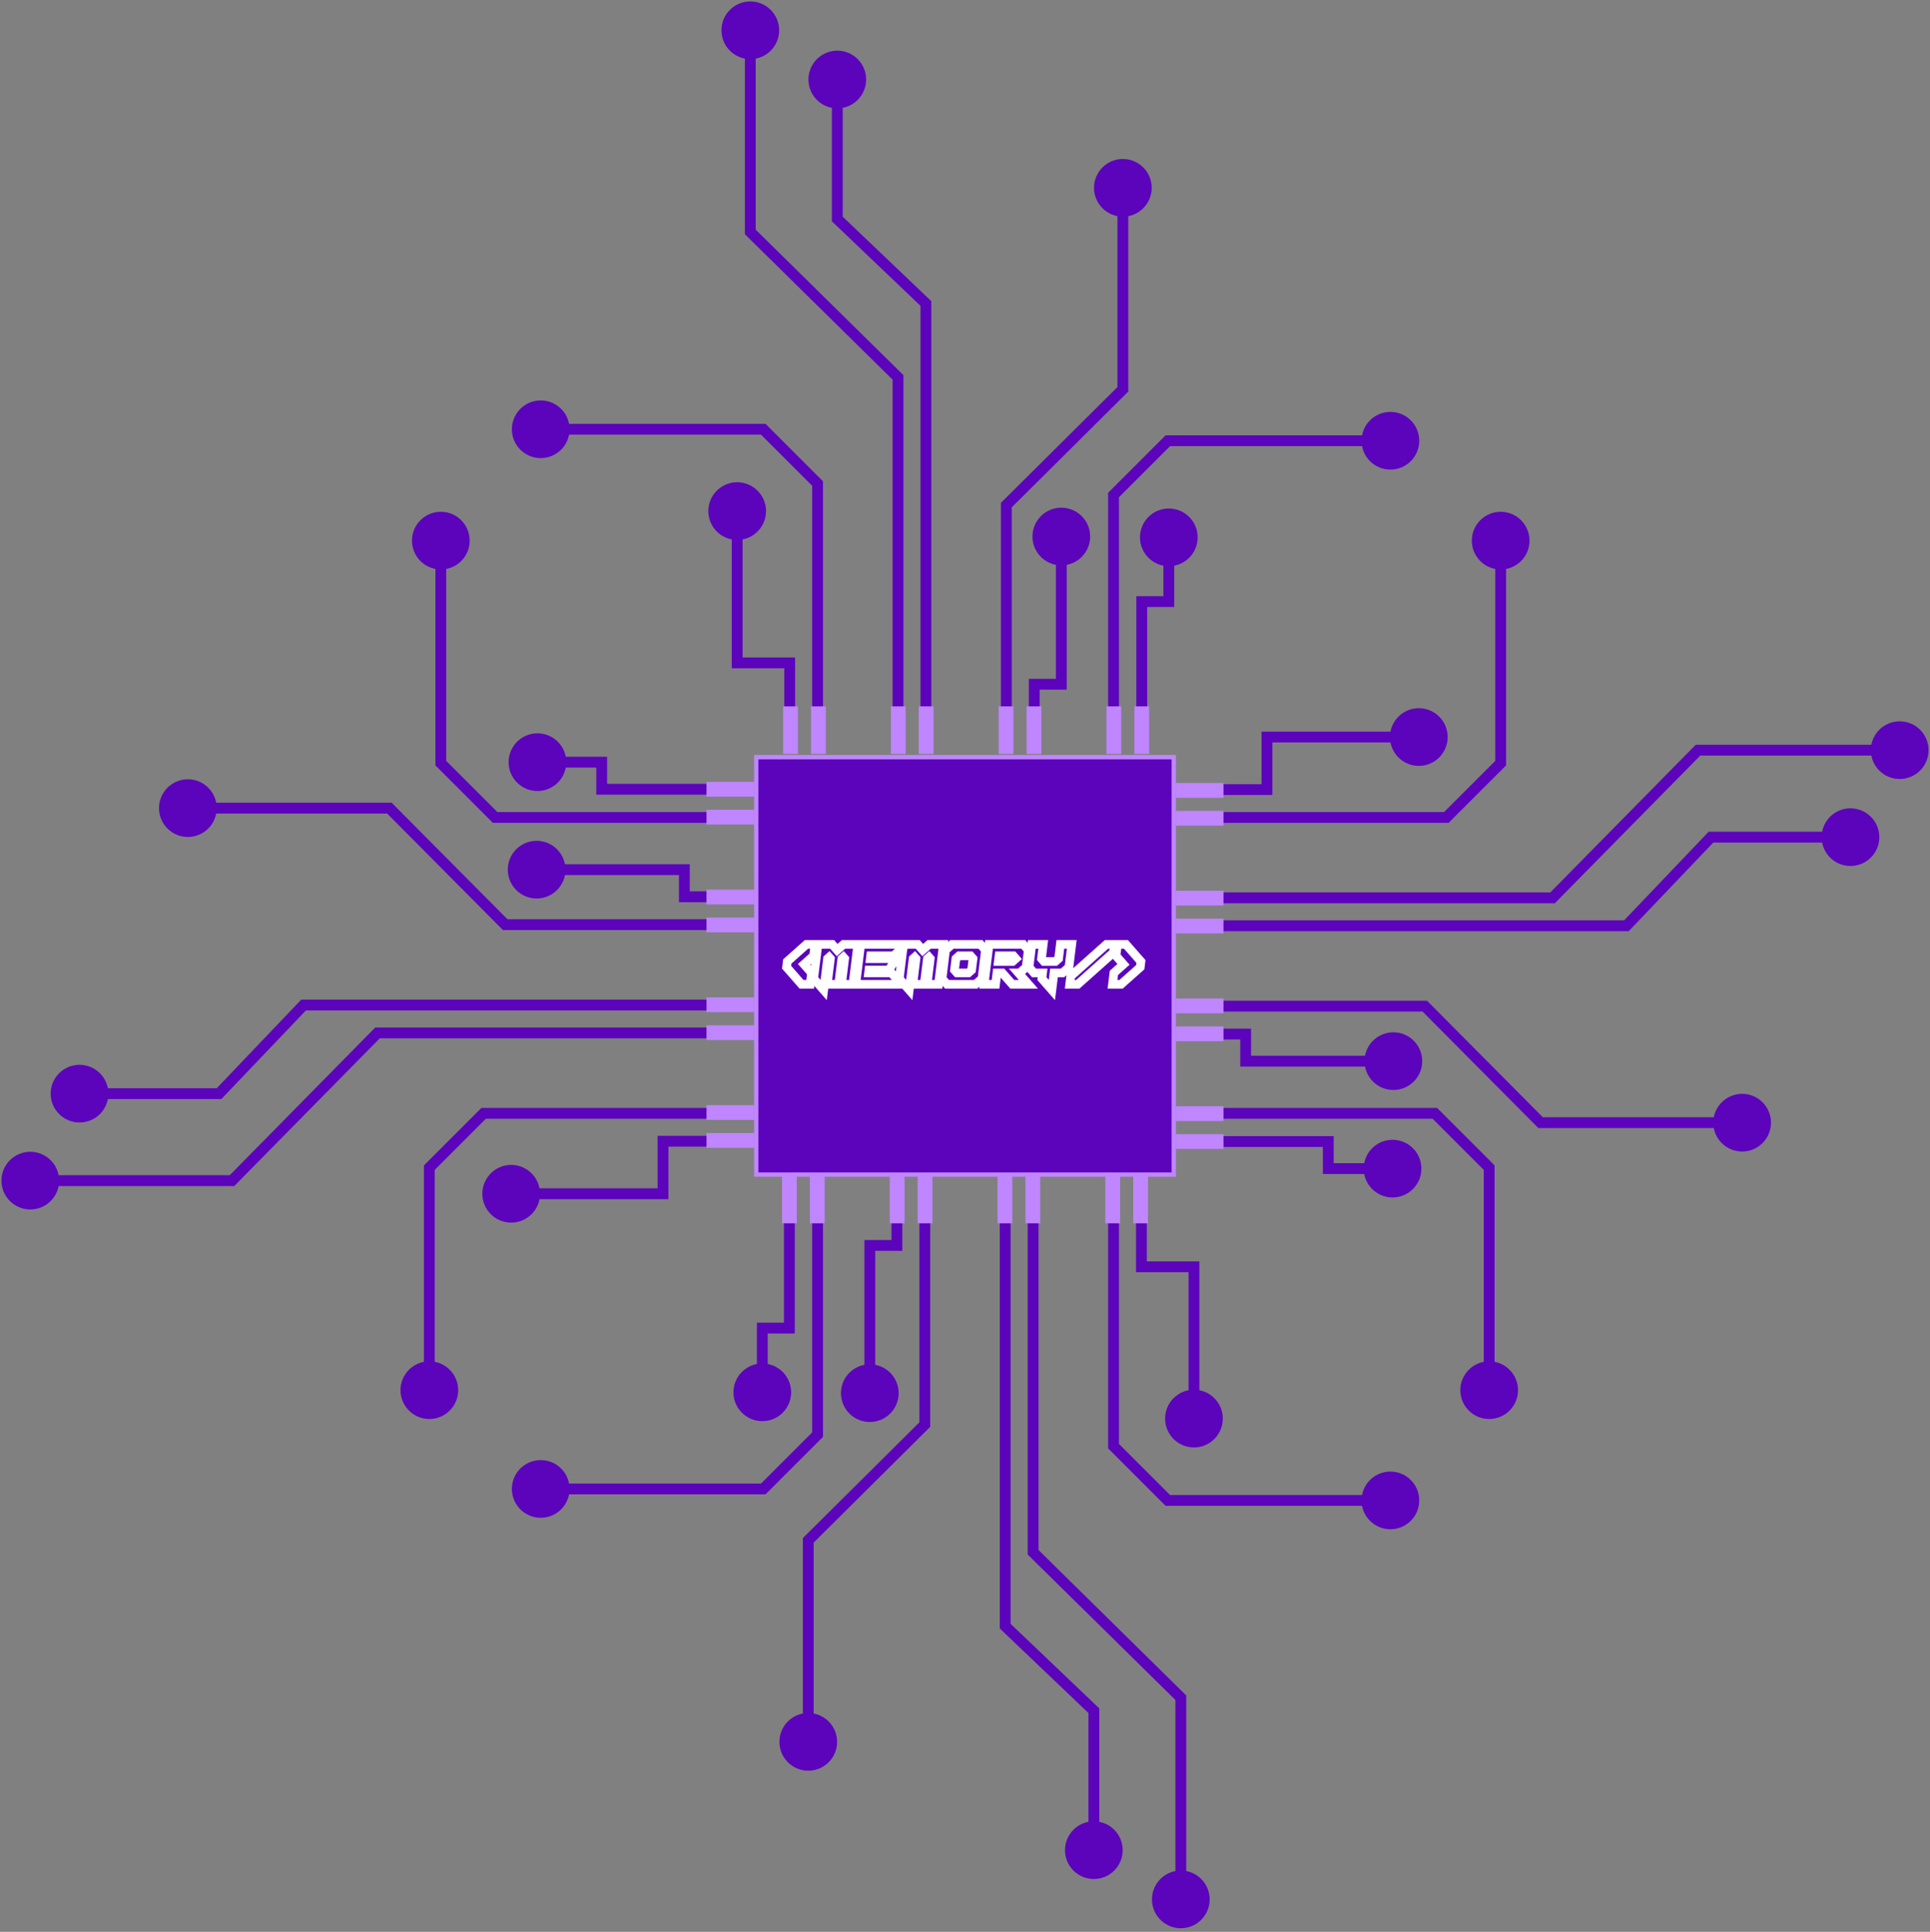 <svg width="892" height="893" viewBox="0 0 892 893" fill="none" xmlns="http://www.w3.org/2000/svg">
<rect x="0" y="0" width="892" height="893" fill="#808080" stroke="none"/>
<rect x="349.524" y="350" width="192.949" height="192.949" fill="#5C03BC" stroke="#C086FF" stroke-width="2"/>
<path d="M371.6 445.771L370.271 444.278L368.788 445.597L370.096 447.09L371.6 445.771ZM375.068 449.727L377.053 449.97L377.162 449.081L376.572 448.408L375.068 449.727ZM374.422 455V457H376.192L376.407 455.243L374.422 455ZM370.467 455L368.963 456.318L369.56 457H370.467V455ZM363.532 447.09L361.546 446.852L361.44 447.737L362.028 448.408L363.532 447.09ZM363.848 444.453L362.519 442.959L361.953 443.463L361.863 444.215L363.848 444.453ZM372.734 436.543V434.543H371.973L371.404 435.049L372.734 436.543ZM376.689 436.543L378.674 436.786L378.949 434.543H376.689V436.543ZM376.043 441.816L377.373 443.31L377.937 442.809L378.028 442.06L376.043 441.816ZM370.096 447.09L373.564 451.045L376.572 448.408L373.104 444.453L370.096 447.09ZM373.082 449.483L372.436 454.757L376.407 455.243L377.053 449.97L373.082 449.483ZM374.422 453H370.467V457H374.422V453ZM371.97 453.682L365.036 445.771L362.028 448.408L368.963 456.318L371.97 453.682ZM365.518 447.328L365.834 444.691L361.863 444.215L361.546 446.852L365.518 447.328ZM365.178 445.947L374.064 438.037L371.404 435.049L362.519 442.959L365.178 445.947ZM372.734 438.543H376.689V434.543H372.734V438.543ZM374.704 436.3L374.058 441.573L378.028 442.06L378.674 436.786L374.704 436.3ZM374.713 440.323L370.271 444.278L372.93 447.265L377.373 443.31L374.713 440.323ZM382.477 443.135L381.145 441.643L380.584 442.143L380.492 442.889L382.477 443.135ZM380.684 457.637L379.179 458.954L382.121 462.316L382.669 457.882L380.684 457.637ZM376.07 452.363L374.084 452.12L373.976 453.007L374.564 453.68L376.07 452.363ZM378.008 436.543V434.543H376.238L376.022 436.3L378.008 436.543ZM384.599 436.543L386.105 435.226L385.507 434.543H384.599V436.543ZM386.906 439.18L385.401 440.497L386.729 442.014L388.235 440.675L386.906 439.18ZM389.873 436.543V434.543H389.112L388.544 435.048L389.873 436.543ZM396.465 436.543L398.45 436.787L398.725 434.543H396.465V436.543ZM394.197 455V457H395.966L396.182 455.244L394.197 455ZM388.924 455L386.939 454.755L386.662 457H388.924V455ZM390.387 443.135L392.372 443.38L392.482 442.488L391.888 441.814L390.387 443.135ZM389.807 442.476L391.308 441.154L389.978 439.642L388.475 440.984L389.807 442.476ZM389.069 443.135L387.737 441.643L387.176 442.144L387.084 442.89L389.069 443.135ZM387.605 455V457H389.374L389.59 455.245L387.605 455ZM382.332 455L380.347 454.755L380.07 457H382.332V455ZM383.795 443.135L385.78 443.38L385.89 442.488L385.297 441.814L383.795 443.135ZM383.215 442.476L384.717 441.154L383.386 439.642L381.883 440.984L383.215 442.476ZM380.492 442.889L378.699 457.391L382.669 457.882L384.462 443.38L380.492 442.889ZM382.189 456.32L377.575 451.046L374.564 453.68L379.179 458.954L382.189 456.32ZM378.055 452.606L379.993 436.786L376.022 436.3L374.084 452.12L378.055 452.606ZM378.008 438.543H384.599V434.543H378.008V438.543ZM383.094 437.86L385.401 440.497L388.412 437.863L386.105 435.226L383.094 437.86ZM388.235 440.675L391.202 438.038L388.544 435.048L385.578 437.685L388.235 440.675ZM389.873 438.543H396.465V434.543H389.873V438.543ZM394.48 436.299L392.212 454.756L396.182 455.244L398.45 436.787L394.48 436.299ZM394.197 453H388.924V457H394.197V453ZM390.909 455.245L392.372 443.38L388.402 442.89L386.939 454.755L390.909 455.245ZM391.888 441.814L391.308 441.154L388.305 443.797L388.886 444.456L391.888 441.814ZM388.475 440.984L387.737 441.643L390.401 444.627L391.139 443.967L388.475 440.984ZM387.084 442.89L385.62 454.755L389.59 455.245L391.054 443.38L387.084 442.89ZM387.605 453H382.332V457H387.605V453ZM384.317 455.245L385.78 443.38L381.81 442.89L380.347 454.755L384.317 455.245ZM385.297 441.814L384.717 441.154L381.714 443.797L382.294 444.456L385.297 441.814ZM381.883 440.984L381.145 441.643L383.809 444.627L384.547 443.967L381.883 440.984ZM402.252 443.135L400.266 442.896L399.998 445.135H402.252V443.135ZM414.117 443.135L415.813 444.195L417.726 441.135H414.117V443.135ZM410.822 448.408V450.408H411.93L412.518 449.468L410.822 448.408ZM401.593 448.408V446.408H399.819L399.607 448.17L401.593 448.408ZM401.435 449.727L399.449 449.488L399.18 451.727H401.435V449.727ZM411.982 449.727L413.485 448.407L412.888 447.727H411.982V449.727ZM416.609 455V457H421.025L418.112 453.681L416.609 455ZM395.515 455L393.53 454.756L393.255 457H395.515V455ZM397.783 436.543V434.543H396.014L395.798 436.299L397.783 436.543ZM418.877 436.543L420.207 438.036L424.128 434.543H418.877V436.543ZM412.957 441.816V443.816H413.719L414.288 443.31L412.957 441.816ZM402.41 441.816V439.816H400.636L400.425 441.578L402.41 441.816ZM402.252 445.135H414.117V441.135H402.252V445.135ZM412.421 442.075L409.126 447.348L412.518 449.468L415.813 444.195L412.421 442.075ZM410.822 446.408H401.593V450.408H410.822V446.408ZM399.607 448.17L399.449 449.488L403.421 449.965L403.579 448.646L399.607 448.17ZM401.435 451.727H411.982V447.727H401.435V451.727ZM410.478 451.046L415.106 456.319L418.112 453.681L413.485 448.407L410.478 451.046ZM416.609 453H395.515V457H416.609V453ZM397.5 455.244L399.768 436.787L395.798 436.299L393.53 454.756L397.5 455.244ZM397.783 438.543H418.877V434.543H397.783V438.543ZM417.546 435.05L411.627 440.323L414.288 443.31L420.207 438.036L417.546 435.05ZM412.957 439.816H402.41V443.816H412.957V439.816ZM400.425 441.578L400.266 442.896L404.238 443.373L404.396 442.055L400.425 441.578ZM422.028 443.135L420.696 441.643L420.135 442.143L420.043 442.889L422.028 443.135ZM420.235 457.637L418.729 458.954L421.671 462.316L422.22 457.882L420.235 457.637ZM415.62 452.363L413.635 452.12L413.526 453.007L414.115 453.68L415.62 452.363ZM417.558 436.543V434.543H415.788L415.573 436.3L417.558 436.543ZM424.15 436.543L425.655 435.226L425.058 434.543H424.15V436.543ZM426.457 439.18L424.952 440.497L426.279 442.014L427.786 440.675L426.457 439.18ZM429.424 436.543V434.543H428.663L428.095 435.048L429.424 436.543ZM436.015 436.543L438 436.787L438.276 434.543H436.015V436.543ZM433.748 455V457H435.517L435.733 455.244L433.748 455ZM428.474 455L426.489 454.755L426.213 457H428.474V455ZM429.938 443.135L431.923 443.38L432.033 442.488L431.439 441.814L429.938 443.135ZM429.358 442.476L430.859 441.154L429.528 439.642L428.026 440.984L429.358 442.476ZM428.619 443.135L427.287 441.643L426.726 442.144L426.634 442.89L428.619 443.135ZM427.156 455V457H428.924L429.141 455.245L427.156 455ZM421.883 455L419.898 454.755L419.621 457H421.883V455ZM423.346 443.135L425.331 443.38L425.441 442.488L424.847 441.814L423.346 443.135ZM422.766 442.476L424.267 441.154L422.936 439.642L421.434 440.984L422.766 442.476ZM420.043 442.889L418.25 457.391L422.22 457.882L424.012 443.38L420.043 442.889ZM421.74 456.32L417.126 451.046L414.115 453.68L418.729 458.954L421.74 456.32ZM417.606 452.606L419.544 436.786L415.573 436.3L413.635 452.12L417.606 452.606ZM417.558 438.543H424.15V434.543H417.558V438.543ZM422.645 437.86L424.952 440.497L427.962 437.863L425.655 435.226L422.645 437.86ZM427.786 440.675L430.752 438.038L428.095 435.048L425.129 437.685L427.786 440.675ZM429.424 438.543H436.015V434.543H429.424V438.543ZM434.03 436.299L431.763 454.756L435.733 455.244L438 436.787L434.03 436.299ZM433.748 453H428.474V457H433.748V453ZM430.459 455.245L431.923 443.38L427.953 442.89L426.489 454.755L430.459 455.245ZM431.439 441.814L430.859 441.154L427.856 443.797L428.436 444.456L431.439 441.814ZM428.026 440.984L427.287 441.643L429.951 444.627L430.69 443.967L428.026 440.984ZM426.634 442.89L425.171 454.755L429.141 455.245L430.604 443.38L426.634 442.89ZM427.156 453H421.883V457H427.156V453ZM423.868 455.245L425.331 443.38L421.361 442.89L419.898 454.755L423.868 455.245ZM424.847 441.814L424.267 441.154L421.264 443.797L421.845 444.456L424.847 441.814ZM421.434 440.984L420.696 441.643L423.36 444.627L424.098 443.967L421.434 440.984ZM449.713 443.135L451.698 443.383L451.809 442.489L451.215 441.814L449.713 443.135ZM448.553 441.816L450.054 440.495L449.457 439.816H448.553V441.816ZM443.28 441.816V439.816H442.517L441.948 440.325L443.28 441.816ZM441.803 443.135L440.471 441.643L439.911 442.142L439.818 442.887L441.803 443.135ZM441.144 448.408L439.159 448.16L439.048 449.054L439.642 449.729L441.144 448.408ZM442.304 449.727L440.803 451.048L441.4 451.727H442.304V449.727ZM447.577 449.727V451.727H448.34L448.909 451.218L447.577 449.727ZM449.054 448.408L450.386 449.9L450.945 449.401L451.039 448.656L449.054 448.408ZM453.154 436.543L454.659 435.226L454.062 434.543H453.154V436.543ZM455.461 439.18L457.446 439.422L457.555 438.535L456.966 437.863L455.461 439.18ZM453.853 452.363L455.182 453.858L455.747 453.356L455.838 452.605L453.853 452.363ZM450.886 455V457H451.647L452.215 456.495L450.886 455ZM437.703 455L436.198 456.317L436.795 457H437.703V455ZM435.396 452.363L433.41 452.121L433.302 453.008L433.891 453.68L435.396 452.363ZM437.004 439.18L435.675 437.685L435.11 438.187L435.019 438.937L437.004 439.18ZM439.97 436.543V434.543H439.21L438.642 435.048L439.97 436.543ZM451.215 441.814L450.054 440.495L447.052 443.138L448.212 444.456L451.215 441.814ZM448.553 439.816H443.28V443.816H448.553V439.816ZM441.948 440.325L440.471 441.643L443.135 444.627L444.612 443.308L441.948 440.325ZM439.818 442.887L439.159 448.16L443.128 448.656L443.788 443.383L439.818 442.887ZM439.642 449.729L440.803 451.048L443.805 448.405L442.645 447.087L439.642 449.729ZM442.304 451.727H447.577V447.727H442.304V451.727ZM448.909 451.218L450.386 449.9L447.722 446.916L446.245 448.235L448.909 451.218ZM451.039 448.656L451.698 443.383L447.729 442.887L447.069 448.16L451.039 448.656ZM451.649 437.86L453.956 440.497L456.966 437.863L454.659 435.226L451.649 437.86ZM453.476 438.937L451.868 452.121L455.838 452.605L457.446 439.422L453.476 438.937ZM452.524 450.868L449.558 453.505L452.215 456.495L455.182 453.858L452.524 450.868ZM450.886 453H437.703V457H450.886V453ZM439.208 453.683L436.901 451.046L433.891 453.68L436.198 456.317L439.208 453.683ZM437.381 452.605L438.989 439.422L435.019 438.937L433.41 452.121L437.381 452.605ZM438.333 440.675L441.299 438.038L438.642 435.048L435.675 437.685L438.333 440.675ZM439.97 438.543H453.154V434.543H439.97V438.543ZM461.737 441.816V439.816H459.971L459.752 441.568L461.737 441.816ZM461.407 444.453L459.422 444.205L459.141 446.453H461.407V444.453ZM467.999 444.453V446.453H468.757L469.324 445.951L467.999 444.453ZM469.489 443.135L470.814 444.633L472.308 443.311L470.99 441.814L469.489 443.135ZM468.328 441.816L469.83 440.495L469.232 439.816H468.328V441.816ZM460.761 449.727V447.727H458.991L458.776 449.483L460.761 449.727ZM460.115 455V457H461.885L462.1 455.243L460.115 455ZM454.842 455L452.856 454.756L452.581 457H454.842V455ZM457.109 436.543V434.543H455.34L455.124 436.299L457.109 436.543ZM472.929 436.543L474.435 435.226L473.837 434.543H472.929V436.543ZM475.237 439.18L477.222 439.421L477.33 438.535L476.742 437.863L475.237 439.18ZM474.274 447.09L475.603 448.585L476.168 448.082L476.26 447.331L474.274 447.09ZM471.308 449.727V451.727H472.068L472.637 451.221L471.308 449.727ZM470.688 449.727V447.727H466.272L469.185 451.046L470.688 449.727ZM475.316 455V457H479.732L476.819 453.681L475.316 455ZM467.854 455L466.35 456.319L466.948 457H467.854V455ZM463.226 449.727L464.73 448.407L464.132 447.727H463.226V449.727ZM459.752 441.568L459.422 444.205L463.392 444.701L463.721 442.064L459.752 441.568ZM461.407 446.453H467.999V442.453H461.407V446.453ZM469.324 445.951L470.814 444.633L468.163 441.637L466.673 442.955L469.324 445.951ZM470.99 441.814L469.83 440.495L466.827 443.138L467.987 444.456L470.99 441.814ZM468.328 439.816H461.737V443.816H468.328V439.816ZM458.776 449.483L458.13 454.757L462.1 455.243L462.746 449.97L458.776 449.483ZM460.115 453H454.842V457H460.115V453ZM456.827 455.244L459.094 436.787L455.124 436.299L452.856 454.756L456.827 455.244ZM457.109 438.543H472.929V434.543H457.109V438.543ZM471.424 437.86L473.731 440.497L476.742 437.863L474.435 435.226L471.424 437.86ZM473.251 438.938L472.289 446.848L476.26 447.331L477.222 439.421L473.251 438.938ZM472.945 445.595L469.979 448.232L472.637 451.221L475.603 448.585L472.945 445.595ZM471.308 447.727H470.688V451.727H471.308V447.727ZM469.185 451.046L473.812 456.319L476.819 453.681L472.192 448.407L469.185 451.046ZM475.316 453H467.854V457H475.316V453ZM469.357 453.681L464.73 448.407L461.723 451.046L466.35 456.319L469.357 453.681ZM463.226 447.727H460.761V451.727H463.226V447.727ZM489.264 443.135L490.589 444.633L491.157 444.13L491.249 443.377L489.264 443.135ZM490.068 436.543V434.543H488.297L488.083 436.301L490.068 436.543ZM495.342 436.543L497.327 436.786L497.602 434.543H495.342V436.543ZM494.05 447.09L495.378 448.585L495.943 448.083L496.035 447.333L494.05 447.09ZM491.083 449.727V451.727H491.844L492.412 451.221L491.083 449.727ZM487.128 449.727V447.727H485.36L485.143 449.482L487.128 449.727ZM486.153 457.637L484.647 458.954L487.59 462.317L488.138 457.882L486.153 457.637ZM481.538 452.363L479.553 452.125L479.446 453.01L480.033 453.68L481.538 452.363ZM481.855 449.727L483.84 449.965L484.109 447.727H481.855V449.727ZM477.9 449.727L476.395 451.044L476.992 451.727H477.9V449.727ZM475.593 447.09L473.607 446.847L473.499 447.734L474.087 448.407L475.593 447.09ZM476.885 436.543V434.543H475.115L474.899 436.3L476.885 436.543ZM482.158 436.543L484.143 436.785L484.417 434.543H482.158V436.543ZM481.354 443.135L479.368 442.893L479.261 443.776L479.845 444.447L481.354 443.135ZM482.501 444.453L480.992 445.766L481.59 446.453H482.501V444.453ZM487.774 444.453V446.453H488.532L489.1 445.951L487.774 444.453ZM491.249 443.377L492.053 436.785L488.083 436.301L487.279 442.893L491.249 443.377ZM490.068 438.543H495.342V434.543H490.068V438.543ZM493.356 436.3L492.064 446.847L496.035 447.333L497.327 436.786L493.356 436.3ZM492.721 445.595L489.755 448.232L492.412 451.221L495.378 448.585L492.721 445.595ZM491.083 447.727H487.128V451.727H491.083V447.727ZM485.143 449.482L484.168 457.392L488.138 457.882L489.113 449.971L485.143 449.482ZM487.658 456.32L483.043 451.046L480.033 453.68L484.647 458.954L487.658 456.32ZM483.524 452.602L483.84 449.965L479.869 449.488L479.553 452.125L483.524 452.602ZM481.855 447.727H477.9V451.727H481.855V447.727ZM479.405 448.41L477.098 445.773L474.087 448.407L476.395 451.044L479.405 448.41ZM477.578 447.333L478.87 436.786L474.899 436.3L473.607 446.847L477.578 447.333ZM476.885 438.543H482.158V434.543H476.885V438.543ZM480.173 436.301L479.368 442.893L483.339 443.377L484.143 436.785L480.173 436.301ZM479.845 444.447L480.992 445.766L484.01 443.14L482.863 441.822L479.845 444.447ZM482.501 446.453H487.774V442.453H482.501V446.453ZM489.1 445.951L490.589 444.633L487.938 441.637L486.449 442.955L489.1 445.951ZM498.123 455V457H498.885L499.454 456.493L498.123 455ZM494.392 455L492.407 454.755L492.13 457H494.392V455ZM494.854 451.269L493.523 449.776L492.961 450.276L492.869 451.024L494.854 451.269ZM511.386 436.543V434.543H510.624L510.056 435.05L511.386 436.543ZM515.117 436.543L517.102 436.788L517.38 434.543H515.117V436.543ZM514.656 440.274L515.986 441.767L516.548 441.267L516.64 440.519L514.656 440.274ZM498.123 453H494.392V457H498.123V453ZM496.377 455.245L496.839 451.515L492.869 451.024L492.407 454.755L496.377 455.245ZM496.184 452.762L512.716 438.036L510.056 435.05L493.523 449.776L496.184 452.762ZM511.386 438.543H515.117V434.543H511.386V438.543ZM513.132 436.297L512.671 440.028L516.64 440.519L517.102 436.788L513.132 436.297ZM513.325 438.78L496.793 453.507L499.454 456.493L515.986 441.767L513.325 438.78ZM519.257 445.771L520.586 447.265L522.069 445.946L520.76 444.453L519.257 445.771ZM515.789 441.816L513.804 441.573L513.695 442.462L514.285 443.135L515.789 441.816ZM516.435 436.543V434.543H514.665L514.45 436.3L516.435 436.543ZM520.39 436.543L521.894 435.225L521.297 434.543H520.39V436.543ZM527.325 444.453L529.311 444.691L529.417 443.806L528.829 443.135L527.325 444.453ZM527.009 447.09L528.338 448.584L528.904 448.08L528.994 447.328L527.009 447.09ZM518.123 455V457H518.884L519.453 456.494L518.123 455ZM514.168 455L512.183 454.757L511.908 457H514.168V455ZM514.814 449.727L513.484 448.233L512.92 448.734L512.829 449.483L514.814 449.727ZM520.76 444.453L517.293 440.498L514.285 443.135L517.753 447.09L520.76 444.453ZM517.774 442.06L518.42 436.786L514.45 436.3L513.804 441.573L517.774 442.06ZM516.435 438.543H520.39V434.543H516.435V438.543ZM518.886 437.861L525.821 445.772L528.829 443.135L521.894 435.225L518.886 437.861ZM525.339 444.215L525.023 446.852L528.994 447.328L529.311 444.691L525.339 444.215ZM525.679 445.596L516.793 453.506L519.453 456.494L528.338 448.584L525.679 445.596ZM518.123 453H514.168V457H518.123V453ZM516.153 455.243L516.799 449.97L512.829 449.483L512.183 454.757L516.153 455.243ZM516.144 451.22L520.586 447.265L517.927 444.278L513.484 448.233L516.144 451.22Z" fill="white"/>
<path d="M364.832 613.91H367.332V616.41H364.832V613.91ZM352.316 613.91H349.816V611.41H352.316V613.91ZM365.649 643.606C365.649 650.97 359.68 656.939 352.316 656.939C344.952 656.939 338.982 650.97 338.982 643.606C338.982 636.242 344.952 630.272 352.316 630.272C359.68 630.272 365.649 636.242 365.649 643.606ZM367.332 554.475V613.91H362.332V554.475H367.332ZM364.832 616.41H352.316V611.41H364.832V616.41ZM354.816 613.91V643.606H349.816V613.91H354.816Z" fill="#5C03BC"/>
<rect x="361.418" y="543.476" width="6.827" height="21.998" fill="#C086FF"/>
<path d="M377.869 663.162L379.637 664.93L380.369 664.198V663.162H377.869ZM352.77 688.261V690.761H353.806L354.538 690.028L352.77 688.261ZM236.577 688.261C236.577 695.624 242.547 701.594 249.911 701.594C257.274 701.594 263.244 695.624 263.244 688.261C263.244 680.897 257.274 674.927 249.911 674.927C242.547 674.927 236.577 680.897 236.577 688.261ZM375.369 559.406V663.162H380.369V559.406H375.369ZM376.101 661.394L351.002 686.493L354.538 690.028L379.637 664.93L376.101 661.394ZM352.77 685.761H249.911V690.761H352.77V685.761Z" fill="#5C03BC"/>
<rect x="374.314" y="543.476" width="6.827" height="21.998" fill="#C086FF"/>
<path d="M414.517 575.715H417.017V578.215H414.517V575.715ZM402.001 575.715H399.501V573.215H402.001V575.715ZM415.334 643.985C415.334 651.349 409.365 657.318 402.001 657.318C394.637 657.318 388.668 651.349 388.668 643.985C388.668 636.621 394.637 630.652 402.001 630.652C409.365 630.652 415.334 636.621 415.334 643.985ZM417.017 554.855V575.715H412.017V554.855H417.017ZM414.517 578.215H402.001V573.215H414.517V578.215ZM404.501 575.715V643.985H399.501V575.715H404.501Z" fill="#5C03BC"/>
<rect x="411.23" y="543.476" width="6.827" height="21.998" fill="#C086FF"/>
<path d="M427.413 658.522L429.175 660.295L429.913 659.562V658.522H427.413ZM373.555 712.035L371.793 710.261L371.055 710.995V712.035H373.555ZM360.222 805.178C360.222 812.542 366.191 818.512 373.555 818.512C380.919 818.512 386.889 812.542 386.889 805.178C386.889 797.815 380.919 791.845 373.555 791.845C366.191 791.845 360.222 797.815 360.222 805.178ZM424.913 554.855V658.522H429.913V554.855H424.913ZM425.651 656.748L371.793 710.261L375.317 713.808L429.175 660.295L425.651 656.748ZM371.055 712.035V805.178H376.055V712.035H371.055Z" fill="#5C03BC"/>
<rect x="424.126" y="543.476" width="6.827" height="21.998" fill="#C086FF"/>
<path d="M464.582 751.7H462.082V752.771L462.856 753.509L464.582 751.7ZM505.544 790.766H508.044V789.695L507.269 788.957L505.544 790.766ZM492.211 855.243C492.211 862.607 498.18 868.577 505.544 868.577C512.908 868.577 518.877 862.607 518.877 855.243C518.877 847.879 512.908 841.91 505.544 841.91C498.18 841.91 492.211 847.879 492.211 855.243ZM462.082 554.855V751.7H467.082V554.855H462.082ZM462.856 753.509L503.818 792.575L507.269 788.957L466.307 749.891L462.856 753.509ZM503.044 790.766V855.243H508.044V790.766H503.044Z" fill="#5C03BC"/>
<rect x="461.042" y="543.476" width="6.827" height="21.998" fill="#C086FF"/>
<path d="M477.478 717.548L475.724 719.329L474.978 718.595V717.548H477.478ZM545.748 784.776L547.502 782.995L548.248 783.73V784.776H545.748ZM559.081 878C559.081 885.364 553.112 891.333 545.748 891.333C538.384 891.333 532.414 885.364 532.414 878C532.414 870.636 538.384 864.667 545.748 864.667C553.112 864.667 559.081 870.636 559.081 878ZM479.978 554.855V717.548H474.978V554.855H479.978ZM479.232 715.766L547.502 782.995L543.994 786.558L475.724 719.329L479.232 715.766ZM548.248 784.776V878H543.248V784.776H548.248Z" fill="#5C03BC"/>
<rect x="473.938" y="543.476" width="6.827" height="21.998" fill="#C086FF"/>
<path d="M514.647 668.472L512.879 670.24L512.147 669.507V668.472H514.647ZM539.745 693.571V696.071H538.71L537.978 695.338L539.745 693.571ZM655.938 693.571C655.938 700.934 649.969 706.904 642.605 706.904C635.241 706.904 629.272 700.934 629.272 693.571C629.272 686.207 635.241 680.237 642.605 680.237C649.969 680.237 655.938 686.207 655.938 693.571ZM517.147 564.716V668.472H512.147V564.716H517.147ZM516.414 666.704L541.513 691.803L537.978 695.338L512.879 670.24L516.414 666.704ZM539.745 691.071H642.605V696.071H539.745V691.071Z" fill="#5C03BC"/>
<rect x="510.854" y="543.476" width="6.827" height="21.998" fill="#C086FF"/>
<path d="M527.542 585.576H525.042V588.076H527.542V585.576ZM551.816 585.576H554.316V583.076H551.816V585.576ZM538.483 655.743C538.483 663.106 544.452 669.076 551.816 669.076C559.18 669.076 565.149 663.106 565.149 655.743C565.149 648.379 559.18 642.409 551.816 642.409C544.452 642.409 538.483 648.379 538.483 655.743ZM525.042 564.716V585.576H530.042V564.716H525.042ZM527.542 588.076H551.816V583.076H527.542V588.076ZM549.316 585.576V655.743H554.316V585.576H549.316Z" fill="#5C03BC"/>
<rect x="523.75" y="543.476" width="6.827" height="21.998" fill="#C086FF"/>
<path d="M527.684 278.09L525.184 278.09L525.184 275.59L527.684 275.59L527.684 278.09ZM540.2 278.09L542.7 278.09L542.7 280.59L540.2 280.59L540.2 278.09ZM526.867 248.394C526.867 241.03 532.836 235.061 540.2 235.061C547.564 235.061 553.534 241.03 553.534 248.394C553.534 255.758 547.564 261.727 540.2 261.727C532.836 261.727 526.867 255.758 526.867 248.394ZM525.184 337.524L525.184 278.09L530.184 278.09L530.184 337.524L525.184 337.524ZM527.684 275.59L540.2 275.59L540.2 280.59L527.684 280.59L527.684 275.59ZM537.7 278.09L537.7 248.394L542.7 248.394L542.7 278.09L537.7 278.09Z" fill="#5C03BC"/>
<rect x="531.097" y="348.523" width="6.827" height="21.998" transform="rotate(-180 531.097 348.523)" fill="#C086FF"/>
<path d="M514.647 228.838L512.879 227.07L512.147 227.802L512.147 228.838L514.647 228.838ZM539.746 203.739L539.746 201.239L538.71 201.239L537.978 201.971L539.746 203.739ZM655.939 203.739C655.939 196.375 649.969 190.406 642.605 190.406C635.242 190.406 629.272 196.375 629.272 203.739C629.272 211.103 635.242 217.072 642.605 217.072C649.969 217.072 655.939 211.103 655.939 203.739ZM517.147 332.594L517.147 228.838L512.147 228.838L512.147 332.594L517.147 332.594ZM516.415 230.605L541.514 205.507L537.978 201.971L512.879 227.07L516.415 230.605ZM539.746 206.239L642.605 206.239L642.605 201.239L539.746 201.239L539.746 206.239Z" fill="#5C03BC"/>
<rect x="518.202" y="348.523" width="6.827" height="21.998" transform="rotate(-180 518.202 348.523)" fill="#C086FF"/>
<path d="M477.999 316.285L475.499 316.285L475.499 313.785L477.999 313.785L477.999 316.285ZM490.515 316.285L493.015 316.285L493.015 318.785L490.515 318.785L490.515 316.285ZM477.181 248.015C477.181 240.651 483.151 234.682 490.515 234.682C497.879 234.682 503.848 240.651 503.848 248.015C503.848 255.379 497.879 261.348 490.515 261.348C483.151 261.348 477.181 255.379 477.181 248.015ZM475.499 337.145L475.499 316.285L480.499 316.285L480.499 337.145L475.499 337.145ZM477.999 313.785L490.515 313.785L490.515 318.785L477.999 318.785L477.999 313.785ZM488.015 316.285L488.015 248.015L493.015 248.015L493.015 316.285L488.015 316.285Z" fill="#5C03BC"/>
<rect x="481.286" y="348.523" width="6.827" height="21.998" transform="rotate(-180 481.286 348.523)" fill="#C086FF"/>
<path d="M465.103 233.478L463.341 231.705L462.603 232.438L462.603 233.478L465.103 233.478ZM518.961 179.965L520.723 181.739L521.461 181.005L521.461 179.965L518.961 179.965ZM532.294 86.822C532.294 79.458 526.325 73.488 518.961 73.488C511.597 73.488 505.627 79.458 505.627 86.822C505.627 94.185 511.597 100.155 518.961 100.155C526.325 100.155 532.294 94.185 532.294 86.822ZM467.603 337.145L467.603 233.478L462.603 233.478L462.603 337.145L467.603 337.145ZM466.865 235.252L520.723 181.739L517.199 178.192L463.341 231.705L466.865 235.252ZM521.461 179.965L521.461 86.822L516.461 86.822L516.461 179.965L521.461 179.965Z" fill="#5C03BC"/>
<rect x="468.39" y="348.523" width="6.827" height="21.998" transform="rotate(-180 468.39 348.523)" fill="#C086FF"/>
<path d="M427.934 140.3L430.434 140.3L430.434 139.229L429.659 138.491L427.934 140.3ZM386.972 101.234L384.472 101.234L384.472 102.305L385.246 103.043L386.972 101.234ZM400.305 36.757C400.305 29.393 394.335 23.424 386.972 23.424C379.608 23.424 373.638 29.393 373.638 36.757C373.638 44.121 379.608 50.09 386.972 50.09C394.335 50.09 400.305 44.121 400.305 36.757ZM430.434 337.145L430.434 140.3L425.434 140.3L425.434 337.145L430.434 337.145ZM429.659 138.491L388.697 99.425L385.246 103.043L426.208 142.109L429.659 138.491ZM389.472 101.234L389.472 36.757L384.472 36.757L384.472 101.234L389.472 101.234Z" fill="#5C03BC"/>
<rect x="431.474" y="348.523" width="6.827" height="21.998" transform="rotate(-180 431.474 348.523)" fill="#C086FF"/>
<path d="M415.038 174.452L416.792 172.671L417.538 173.405L417.538 174.452L415.038 174.452ZM346.768 107.224L345.014 109.005L344.268 108.27L344.268 107.224L346.768 107.224ZM333.435 14C333.435 6.636 339.404 0.667 346.768 0.667C354.132 0.667 360.102 6.636 360.102 14C360.102 21.364 354.132 27.333 346.768 27.333C339.404 27.333 333.435 21.364 333.435 14ZM412.538 337.145L412.538 174.452L417.538 174.452L417.538 337.145L412.538 337.145ZM413.284 176.234L345.014 109.005L348.522 105.442L416.792 172.671L413.284 176.234ZM344.268 107.224L344.268 14L349.268 14L349.268 107.224L344.268 107.224Z" fill="#5C03BC"/>
<rect x="418.578" y="348.523" width="6.827" height="21.998" transform="rotate(-180 418.578 348.523)" fill="#C086FF"/>
<path d="M377.869 223.528L379.637 221.76L380.369 222.492L380.369 223.528L377.869 223.528ZM352.77 198.429L352.77 195.929L353.806 195.929L354.538 196.661L352.77 198.429ZM236.577 198.429C236.577 191.065 242.547 185.096 249.911 185.096C257.275 185.096 263.244 191.065 263.244 198.429C263.244 205.793 257.275 211.763 249.911 211.763C242.547 211.763 236.577 205.793 236.577 198.429ZM375.369 327.284L375.369 223.528L380.369 223.528L380.369 327.284L375.369 327.284ZM376.101 225.296L351.003 200.197L354.538 196.661L379.637 221.76L376.101 225.296ZM352.77 200.929L249.911 200.929L249.911 195.929L352.77 195.929L352.77 200.929Z" fill="#5C03BC"/>
<rect x="381.662" y="348.523" width="6.827" height="21.998" transform="rotate(-180 381.662 348.523)" fill="#C086FF"/>
<path d="M364.974 306.424L367.474 306.424L367.474 303.924L364.974 303.924L364.974 306.424ZM340.7 306.424L338.2 306.424L338.2 308.924L340.7 308.924L340.7 306.424ZM354.033 236.257C354.033 228.893 348.064 222.924 340.7 222.924C333.336 222.924 327.366 228.893 327.366 236.257C327.366 243.621 333.336 249.59 340.7 249.59C348.064 249.59 354.033 243.621 354.033 236.257ZM367.474 327.284L367.474 306.424L362.474 306.424L362.474 327.284L367.474 327.284ZM364.974 303.924L340.7 303.924L340.7 308.924L364.974 308.924L364.974 303.924ZM343.2 306.424L343.2 236.257L338.2 236.257L338.2 306.424L343.2 306.424Z" fill="#5C03BC"/>
<rect x="368.766" y="348.523" width="6.827" height="21.998" transform="rotate(-180 368.766 348.523)" fill="#C086FF"/>
<path d="M613.906 527.684L613.906 525.184L616.406 525.184L616.406 527.684L613.906 527.684ZM613.906 540.201L613.906 542.701L611.406 542.701L611.406 540.201L613.906 540.201ZM643.602 526.867C650.965 526.867 656.935 532.837 656.935 540.201C656.935 547.564 650.965 553.534 643.602 553.534C636.238 553.534 630.268 547.564 630.268 540.201C630.268 532.837 636.238 526.867 643.602 526.867ZM554.471 525.184L613.906 525.184L613.906 530.184L554.471 530.184L554.471 525.184ZM616.406 527.684L616.406 540.201L611.406 540.201L611.406 527.684L616.406 527.684ZM613.906 537.701L643.602 537.701L643.602 542.701L613.906 542.701L613.906 537.701Z" fill="#5C03BC"/>
<rect x="543.472" y="531.098" width="6.827" height="21.998" transform="rotate(-90 543.472 531.098)" fill="#C086FF"/>
<path d="M663.158 514.647L664.926 512.88L664.194 512.147L663.158 512.147L663.158 514.647ZM688.257 539.746L690.757 539.746L690.757 538.711L690.025 537.978L688.257 539.746ZM688.257 655.939C695.621 655.939 701.59 649.97 701.59 642.606C701.59 635.242 695.621 629.272 688.257 629.272C680.893 629.272 674.924 635.242 674.924 642.606C674.924 649.97 680.893 655.939 688.257 655.939ZM559.402 517.147L663.158 517.147L663.158 512.147L559.402 512.147L559.402 517.147ZM661.391 516.415L686.489 541.514L690.025 537.978L664.926 512.88L661.391 516.415ZM685.757 539.746L685.757 642.606L690.757 642.606L690.757 539.746L685.757 539.746Z" fill="#5C03BC"/>
<rect x="543.472" y="518.202" width="6.827" height="21.998" transform="rotate(-90 543.472 518.202)" fill="#C086FF"/>
<path d="M575.711 477.999L575.711 475.499L578.211 475.499L578.211 477.999L575.711 477.999ZM575.711 490.515L575.711 493.015L573.211 493.015L573.211 490.515L575.711 490.515ZM643.981 477.182C651.345 477.182 657.314 483.152 657.314 490.515C657.314 497.879 651.345 503.849 643.981 503.849C636.617 503.849 630.648 497.879 630.648 490.515C630.648 483.152 636.617 477.182 643.981 477.182ZM554.851 475.499L575.711 475.499L575.711 480.499L554.851 480.499L554.851 475.499ZM578.211 477.999L578.211 490.515L573.211 490.515L573.211 477.999L578.211 477.999ZM575.711 488.015L643.981 488.015L643.981 493.015L575.711 493.015L575.711 488.015Z" fill="#5C03BC"/>
<rect x="543.472" y="481.286" width="6.827" height="21.998" transform="rotate(-90 543.472 481.286)" fill="#C086FF"/>
<path d="M658.518 465.104L660.291 463.342L659.558 462.604L658.518 462.604L658.518 465.104ZM712.031 518.961L710.257 520.723L710.991 521.461L712.031 521.461L712.031 518.961ZM805.175 532.295C812.538 532.295 818.508 526.325 818.508 518.961C818.508 511.597 812.538 505.628 805.175 505.628C797.811 505.628 791.841 511.597 791.841 518.961C791.841 526.325 797.811 532.295 805.175 532.295ZM554.851 467.604L658.518 467.604L658.518 462.604L554.851 462.604L554.851 467.604ZM656.745 466.866L710.257 520.723L713.804 517.199L660.291 463.342L656.745 466.866ZM712.031 521.461L805.175 521.461L805.175 516.461L712.031 516.461L712.031 521.461Z" fill="#5C03BC"/>
<rect x="543.472" y="468.391" width="6.827" height="21.998" transform="rotate(-90 543.472 468.391)" fill="#C086FF"/>
<path d="M751.696 427.934L751.696 430.434L752.766 430.434L753.505 429.66L751.696 427.934ZM790.762 386.972L790.762 384.472L789.691 384.472L788.953 385.247L790.762 386.972ZM855.239 400.306C862.603 400.306 868.572 394.336 868.572 386.972C868.572 379.608 862.603 373.639 855.239 373.639C847.875 373.639 841.906 379.608 841.906 386.972C841.906 394.336 847.875 400.306 855.239 400.306ZM554.851 430.434L751.696 430.434L751.696 425.434L554.851 425.434L554.851 430.434ZM753.505 429.66L792.571 388.698L788.953 385.247L749.887 426.209L753.505 429.66ZM790.762 389.472L855.239 389.472L855.239 384.472L790.762 384.472L790.762 389.472Z" fill="#5C03BC"/>
<rect x="543.472" y="431.475" width="6.827" height="21.998" transform="rotate(-90 543.472 431.475)" fill="#C086FF"/>
<path d="M717.544 415.039L719.325 416.793L718.59 417.539L717.544 417.539L717.544 415.039ZM784.772 346.769L782.991 345.015L783.725 344.269L784.772 344.269L784.772 346.769ZM877.996 333.436C885.36 333.436 891.329 339.405 891.329 346.769C891.329 354.133 885.36 360.102 877.996 360.102C870.632 360.102 864.662 354.133 864.662 346.769C864.662 339.405 870.632 333.436 877.996 333.436ZM554.851 412.539L717.544 412.539L717.544 417.539L554.851 417.539L554.851 412.539ZM715.762 413.285L782.991 345.015L786.553 348.523L719.325 416.793L715.762 413.285ZM784.772 344.269L877.996 344.269L877.996 349.269L784.772 349.269L784.772 344.269Z" fill="#5C03BC"/>
<rect x="543.472" y="418.579" width="6.827" height="21.998" transform="rotate(-90 543.472 418.579)" fill="#C086FF"/>
<path d="M668.468 377.87L670.236 379.637L669.503 380.37L668.468 380.37L668.468 377.87ZM693.567 352.771L696.067 352.771L696.067 353.807L695.334 354.539L693.567 352.771ZM693.567 236.578C700.93 236.578 706.9 242.548 706.9 249.911C706.9 257.275 700.93 263.245 693.567 263.245C686.203 263.245 680.233 257.275 680.233 249.911C680.233 242.548 686.203 236.578 693.567 236.578ZM564.712 375.37L668.468 375.37L668.468 380.37L564.712 380.37L564.712 375.37ZM666.7 376.102L691.799 351.003L695.334 354.539L670.236 379.637L666.7 376.102ZM691.067 352.771L691.067 249.911L696.067 249.911L696.067 352.771L691.067 352.771Z" fill="#5C03BC"/>
<rect x="543.472" y="381.662" width="6.827" height="21.998" transform="rotate(-90 543.472 381.662)" fill="#C086FF"/>
<path d="M585.572 364.974L585.572 367.474L588.072 367.474L588.072 364.974L585.572 364.974ZM585.572 340.7L585.572 338.2L583.072 338.2L583.072 340.7L585.572 340.7ZM655.739 354.033C663.103 354.033 669.072 348.064 669.072 340.7C669.072 333.336 663.103 327.367 655.739 327.367C648.375 327.367 642.405 333.336 642.405 340.7C642.405 348.064 648.375 354.033 655.739 354.033ZM564.712 367.474L585.572 367.474L585.572 362.474L564.712 362.474L564.712 367.474ZM588.072 364.974L588.072 340.7L583.072 340.7L583.072 364.974L588.072 364.974ZM585.572 343.2L655.739 343.2L655.739 338.2L585.572 338.2L585.572 343.2Z" fill="#5C03BC"/>
<rect x="543.472" y="368.767" width="6.827" height="21.998" transform="rotate(-90 543.472 368.767)" fill="#C086FF"/>
<path d="M278.09 364.833L278.09 367.333L275.59 367.333L275.59 364.833L278.09 364.833ZM278.09 352.316L278.09 349.816L280.59 349.816L280.59 352.316L278.09 352.316ZM248.394 365.65C241.03 365.65 235.061 359.68 235.061 352.316C235.061 344.953 241.03 338.983 248.394 338.983C255.758 338.983 261.728 344.953 261.728 352.316C261.728 359.68 255.758 365.65 248.394 365.65ZM337.525 367.333L278.09 367.333L278.09 362.333L337.525 362.333L337.525 367.333ZM275.59 364.833L275.59 352.316L280.59 352.316L280.59 364.833L275.59 364.833ZM278.09 354.816L248.394 354.816L248.394 349.816L278.09 349.816L278.09 354.816Z" fill="#5C03BC"/>
<rect x="348.524" y="361.419" width="6.827" height="21.998" transform="rotate(90 348.524 361.419)" fill="#C086FF"/>
<path d="M228.838 377.869L227.07 379.637L227.802 380.369L228.838 380.369L228.838 377.869ZM203.739 352.771L201.239 352.771L201.239 353.806L201.972 354.539L203.739 352.771ZM203.739 236.578C196.376 236.578 190.406 242.547 190.406 249.911C190.406 257.275 196.376 263.244 203.739 263.244C211.103 263.244 217.073 257.275 217.073 249.911C217.073 242.547 211.103 236.578 203.739 236.578ZM332.594 375.369L228.838 375.369L228.838 380.369L332.594 380.369L332.594 375.369ZM230.606 376.102L205.507 351.003L201.972 354.539L227.07 379.637L230.606 376.102ZM206.239 352.771L206.239 249.911L201.239 249.911L201.239 352.771L206.239 352.771Z" fill="#5C03BC"/>
<rect x="348.524" y="374.314" width="6.827" height="21.998" transform="rotate(90 348.524 374.314)" fill="#C086FF"/>
<path d="M316.285 414.518L316.285 417.018L313.785 417.018L313.785 414.518L316.285 414.518ZM316.285 402.002L316.285 399.502L318.785 399.502L318.785 402.002L316.285 402.002ZM248.015 415.335C240.651 415.335 234.682 409.366 234.682 402.002C234.682 394.638 240.651 388.669 248.015 388.669C255.379 388.669 261.348 394.638 261.348 402.002C261.348 409.366 255.379 415.335 248.015 415.335ZM337.145 417.018L316.285 417.018L316.285 412.018L337.145 412.018L337.145 417.018ZM313.785 414.518L313.785 402.002L318.785 402.002L318.785 414.518L313.785 414.518ZM316.285 404.502L248.015 404.502L248.015 399.502L316.285 399.502L316.285 404.502Z" fill="#5C03BC"/>
<rect x="348.524" y="411.231" width="6.827" height="21.998" transform="rotate(90 348.524 411.231)" fill="#C086FF"/>
<path d="M233.478 427.413L231.705 429.176L232.438 429.913L233.478 429.913L233.478 427.413ZM179.965 373.556L181.739 371.794L181.006 371.056L179.965 371.056L179.965 373.556ZM86.822 360.223C79.458 360.223 73.488 366.192 73.488 373.556C73.488 380.92 79.458 386.889 86.822 386.889C94.186 386.889 100.155 380.92 100.155 373.556C100.155 366.192 94.186 360.223 86.822 360.223ZM337.145 424.913L233.478 424.913L233.478 429.913L337.145 429.913L337.145 424.913ZM235.252 425.651L181.739 371.794L178.192 375.318L231.705 429.176L235.252 425.651ZM179.965 371.056L86.822 371.056L86.822 376.056L179.965 376.056L179.965 371.056Z" fill="#5C03BC"/>
<rect x="348.524" y="424.126" width="6.827" height="21.998" transform="rotate(90 348.524 424.126)" fill="#C086FF"/>
<path d="M140.3 464.583L140.3 462.083L139.23 462.083L138.491 462.857L140.3 464.583ZM101.234 505.545L101.234 508.045L102.305 508.045L103.043 507.27L101.234 505.545ZM36.757 492.211C29.393 492.211 23.424 498.181 23.424 505.545C23.424 512.909 29.393 518.878 36.757 518.878C44.121 518.878 50.09 512.909 50.09 505.545C50.09 498.181 44.121 492.211 36.757 492.211ZM337.145 462.083L140.3 462.083L140.3 467.083L337.145 467.083L337.145 462.083ZM138.491 462.857L99.425 503.819L103.043 507.27L142.109 466.308L138.491 462.857ZM101.234 503.045L36.757 503.045L36.757 508.045L101.234 508.045L101.234 503.045Z" fill="#5C03BC"/>
<rect x="348.524" y="461.042" width="6.827" height="21.998" transform="rotate(90 348.524 461.042)" fill="#C086FF"/>
<path d="M174.452 477.478L172.671 475.724L173.406 474.978L174.452 474.978L174.452 477.478ZM107.224 545.748L109.005 547.502L108.271 548.248L107.224 548.248L107.224 545.748ZM14 559.082C6.636 559.082 0.667 553.112 0.667 545.748C0.667 538.384 6.636 532.415 14 532.415C21.364 532.415 27.334 538.384 27.334 545.748C27.334 553.112 21.364 559.082 14 559.082ZM337.145 479.978L174.452 479.978L174.452 474.978L337.145 474.978L337.145 479.978ZM176.234 479.232L109.005 547.502L105.442 543.994L172.671 475.724L176.234 479.232ZM107.224 548.248L14 548.248L14 543.248L107.224 543.248L107.224 548.248Z" fill="#5C03BC"/>
<rect x="348.524" y="473.938" width="6.827" height="21.998" transform="rotate(90 348.524 473.938)" fill="#C086FF"/>
<path d="M223.528 514.648L221.76 512.88L222.493 512.148L223.528 512.148L223.528 514.648ZM198.429 539.746L195.929 539.746L195.929 538.711L196.662 537.979L198.429 539.746ZM198.429 655.939C191.066 655.939 185.096 649.97 185.096 642.606C185.096 635.242 191.066 629.273 198.429 629.273C205.793 629.273 211.763 635.242 211.763 642.606C211.763 649.97 205.793 655.939 198.429 655.939ZM327.284 517.148L223.528 517.148L223.528 512.148L327.284 512.148L327.284 517.148ZM225.296 516.415L200.197 541.514L196.662 537.979L221.76 512.88L225.296 516.415ZM200.929 539.746L200.929 642.606L195.929 642.606L195.929 539.746L200.929 539.746Z" fill="#5C03BC"/>
<rect x="348.524" y="510.855" width="6.827" height="21.998" transform="rotate(90 348.524 510.855)" fill="#C086FF"/>
<path d="M306.424 527.543L306.424 525.043L303.924 525.043L303.924 527.543L306.424 527.543ZM306.424 551.817L306.424 554.317L308.924 554.317L308.924 551.817L306.424 551.817ZM236.257 538.483C228.894 538.483 222.924 544.453 222.924 551.817C222.924 559.181 228.894 565.15 236.257 565.15C243.621 565.15 249.591 559.181 249.591 551.817C249.591 544.453 243.621 538.483 236.257 538.483ZM327.284 525.043L306.424 525.043L306.424 530.043L327.284 530.043L327.284 525.043ZM303.924 527.543L303.924 551.817L308.924 551.817L308.924 527.543L303.924 527.543ZM306.424 549.317L236.257 549.317L236.257 554.317L306.424 554.317L306.424 549.317Z" fill="#5C03BC"/>
<rect x="348.524" y="523.75" width="6.827" height="21.998" transform="rotate(90 348.524 523.75)" fill="#C086FF"/>
</svg>
